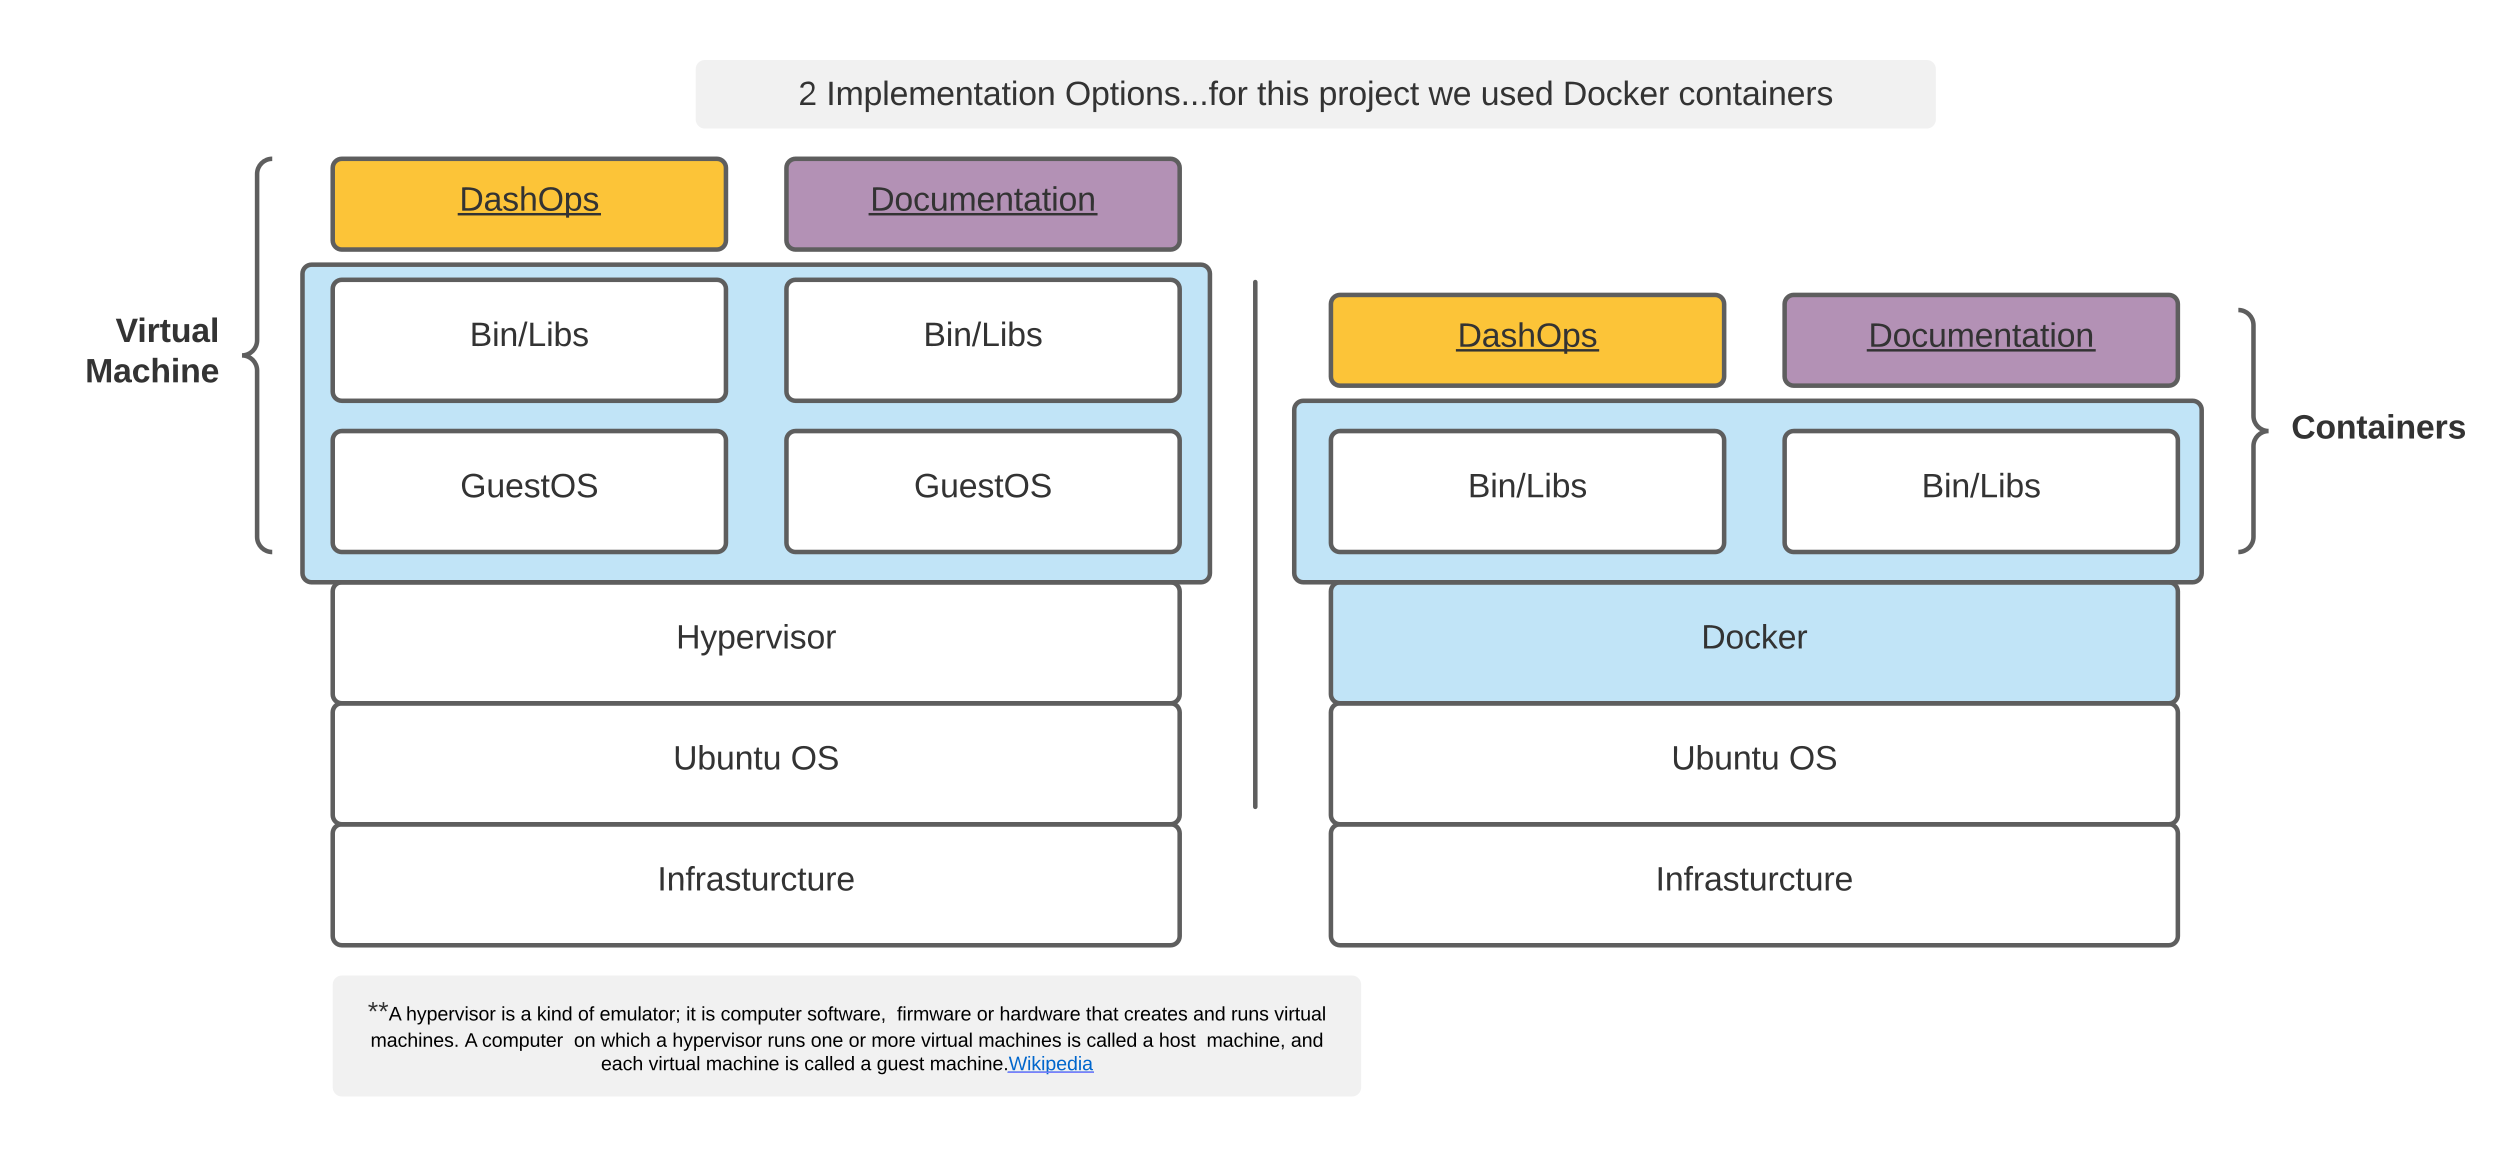 <svg xmlns="http://www.w3.org/2000/svg" xmlns:xlink="http://www.w3.org/1999/xlink" xmlns:lucid="lucid" width="1653" height="765"><g transform="translate(-100 -175)" lucid:page-tab-id="0_0"><path d="M0 0h1760v1360H0z" fill="#fff"/><path d="M320 726c0-3.3 2.7-6 6-6h548c3.3 0 6 2.7 6 6v68c0 3.3-2.7 6-6 6H326c-3.3 0-6-2.7-6-6z" stroke="#5e5e5e" stroke-width="3" fill="#fff"/><use xlink:href="#a" transform="matrix(1,0,0,1,332,732) translate(202.66 31.778)"/><path d="M320 646c0-3.3 2.7-6 6-6h548c3.3 0 6 2.7 6 6v68c0 3.3-2.7 6-6 6H326c-3.3 0-6-2.7-6-6z" stroke="#5e5e5e" stroke-width="3" fill="#fff"/><use xlink:href="#b" transform="matrix(1,0,0,1,332,652) translate(213.093 31.778)"/><use xlink:href="#c" transform="matrix(1,0,0,1,332,652) translate(290.809 31.778)"/><path d="M320 566c0-3.3 2.7-6 6-6h548c3.3 0 6 2.7 6 6v68c0 3.3-2.7 6-6 6H326c-3.3 0-6-2.7-6-6z" stroke="#5e5e5e" stroke-width="3" fill="#fff"/><use xlink:href="#d" transform="matrix(1,0,0,1,332,572) translate(215.037 31.778)"/><path d="M300 356c0-3.3 2.7-6 6-6h588c3.3 0 6 2.7 6 6v198c0 3.3-2.7 6-6 6H306c-3.3 0-6-2.7-6-6z" stroke="#5e5e5e" stroke-width="3" fill="#c1e4f7"/><path d="M620 466c0-3.3 2.7-6 6-6h248c3.3 0 6 2.7 6 6v68c0 3.3-2.7 6-6 6H626c-3.3 0-6-2.7-6-6z" stroke="#5e5e5e" stroke-width="3" fill="#fff"/><use xlink:href="#e" transform="matrix(1,0,0,1,632,472) translate(72.321 31.778)"/><path d="M620 286c0-3.3 2.7-6 6-6h248c3.3 0 6 2.7 6 6v48c0 3.3-2.7 6-6 6H626c-3.3 0-6-2.7-6-6z" stroke="#5e5e5e" stroke-width="3" fill="#b391b5"/><use xlink:href="#f" transform="matrix(1,0,0,1,632,292) translate(43.401 22.278)"/><path d="M620 366c0-3.3 2.7-6 6-6h248c3.3 0 6 2.7 6 6v68c0 3.3-2.7 6-6 6H626c-3.3 0-6-2.7-6-6z" stroke="#5e5e5e" stroke-width="3" fill="#fff"/><use xlink:href="#g" transform="matrix(1,0,0,1,632,372) translate(78.556 31.778)"/><path d="M320 466c0-3.3 2.7-6 6-6h248c3.3 0 6 2.7 6 6v68c0 3.3-2.7 6-6 6H326c-3.3 0-6-2.7-6-6z" stroke="#5e5e5e" stroke-width="3" fill="#fff"/><use xlink:href="#e" transform="matrix(1,0,0,1,332,472) translate(72.321 31.778)"/><path d="M320 286c0-3.3 2.7-6 6-6h248c3.3 0 6 2.7 6 6v48c0 3.3-2.7 6-6 6H326c-3.3 0-6-2.7-6-6z" stroke="#5e5e5e" stroke-width="3" fill="#fcc438"/><use xlink:href="#h" transform="matrix(1,0,0,1,332,292) translate(71.735 22.278)"/><path d="M980 726c0-3.3 2.7-6 6-6h548c3.3 0 6 2.7 6 6v68c0 3.3-2.7 6-6 6H986c-3.3 0-6-2.7-6-6z" stroke="#5e5e5e" stroke-width="3" fill="#fff"/><use xlink:href="#a" transform="matrix(1,0,0,1,992,732) translate(202.66 31.778)"/><path d="M980 646c0-3.3 2.7-6 6-6h548c3.3 0 6 2.7 6 6v68c0 3.3-2.7 6-6 6H986c-3.3 0-6-2.7-6-6z" stroke="#5e5e5e" stroke-width="3" fill="#fff"/><use xlink:href="#b" transform="matrix(1,0,0,1,992,652) translate(213.093 31.778)"/><use xlink:href="#c" transform="matrix(1,0,0,1,992,652) translate(290.809 31.778)"/><path d="M980 566c0-3.3 2.7-6 6-6h548c3.3 0 6 2.7 6 6v68c0 3.3-2.7 6-6 6H986c-3.3 0-6-2.7-6-6z" stroke="#5e5e5e" stroke-width="3" fill="#c1e4f7"/><use xlink:href="#i" transform="matrix(1,0,0,1,992,572) translate(232.877 31.778)"/><path d="M955.75 446c0-3.3 2.7-6 6-6h588c3.3 0 6 2.7 6 6v108c0 3.3-2.7 6-6 6h-588c-3.3 0-6-2.7-6-6z" stroke="#5e5e5e" stroke-width="3" fill="#c1e4f7"/><path d="M1280 376c0-3.3 2.7-6 6-6h248c3.3 0 6 2.7 6 6v48c0 3.3-2.7 6-6 6h-248c-3.3 0-6-2.7-6-6z" stroke="#5e5e5e" stroke-width="3" fill="#b391b5"/><use xlink:href="#f" transform="matrix(1,0,0,1,1292,382) translate(43.401 22.278)"/><path d="M1280 466c0-3.3 2.7-6 6-6h248c3.3 0 6 2.7 6 6v68c0 3.3-2.7 6-6 6h-248c-3.3 0-6-2.7-6-6z" stroke="#5e5e5e" stroke-width="3" fill="#fff"/><use xlink:href="#g" transform="matrix(1,0,0,1,1292,472) translate(78.556 31.778)"/><path d="M980 376c0-3.3 2.7-6 6-6h248c3.3 0 6 2.7 6 6v48c0 3.3-2.7 6-6 6H986c-3.3 0-6-2.7-6-6z" stroke="#5e5e5e" stroke-width="3" fill="#fcc438"/><use xlink:href="#h" transform="matrix(1,0,0,1,992,382) translate(71.735 22.278)"/><path d="M930 360.75c.4 0 .75.34.75.75v347c0 .4-.34.75-.75.75-.4 0-.75-.34-.75-.75v-347c0-.4.34-.75.75-.75z" stroke="#5e5e5e" stroke-width="1.5" fill="none"/><path d="M140 286c0-3.3 2.7-6 6-6h128c3.3 0 6 2.7 6 6v248c0 3.3-2.7 6-6 6H146c-3.3 0-6-2.7-6-6z" fill="none"/><path d="M280 540c-5.52 0-10-4.48-10-10V420c0-5.52-4.48-10-10-10 5.52 0 10-4.48 10-10V290c0-5.52 4.48-10 10-10" stroke="#5e5e5e" stroke-width="3" fill="none"/><use xlink:href="#j" transform="matrix(1,0,0,1,145,285) translate(31.42 116.111)"/><use xlink:href="#k" transform="matrix(1,0,0,1,145,285) translate(11.296 142.778)"/><path d="M1580 386c0-3.3 2.7-6 6-6h68c3.3 0 6 2.7 6 6v148c0 3.3-2.7 6-6 6h-68c-3.3 0-6-2.7-6-6z" fill="none"/><path d="M1580 540c5.52 0 10-4.48 10-10v-60c0-5.52 4.48-10 10-10-5.52 0-10-4.48-10-10v-60c0-5.52-4.48-10-10-10" stroke="#5e5e5e" stroke-width="3" fill="none"/><use xlink:href="#l" transform="matrix(1,0,0,1,1615,385) translate(0 79.944)"/><path d="M560 220.67c0-3.32 2.7-6 6-6h808c3.3 0 6 2.68 6 6V254c0 3.3-2.7 6-6 6H566c-3.3 0-6-2.7-6-6z" stroke="#5e5e5e" stroke-opacity="0" stroke-width="3" fill="#f1f1f1"/><use xlink:href="#m" transform="matrix(1,0,0,1,572,226.667) translate(55.84 17.778)"/><use xlink:href="#n" transform="matrix(1,0,0,1,572,226.667) translate(74.358 17.778)"/><use xlink:href="#o" transform="matrix(1,0,0,1,572,226.667) translate(232.136 17.778)"/><use xlink:href="#p" transform="matrix(1,0,0,1,572,226.667) translate(359.173 17.778)"/><use xlink:href="#q" transform="matrix(1,0,0,1,572,226.667) translate(399.852 17.778)"/><use xlink:href="#r" transform="matrix(1,0,0,1,572,226.667) translate(472.568 17.778)"/><use xlink:href="#s" transform="matrix(1,0,0,1,572,226.667) translate(507.074 17.778)"/><use xlink:href="#t" transform="matrix(1,0,0,1,572,226.667) translate(561.395 17.778)"/><use xlink:href="#u" transform="matrix(1,0,0,1,572,226.667) translate(637.815 17.778)"/><path d="M320 826c0-3.3 2.7-6 6-6h668c3.3 0 6 2.7 6 6v68c0 3.3-2.7 6-6 6H326c-3.3 0-6-2.7-6-6z" stroke="#5e5e5e" stroke-opacity="0" stroke-width="3" fill="#f1f1f1"/><g><use xlink:href="#v" transform="matrix(1,0,0,1,332,832) translate(11.18 17.722)"/><use xlink:href="#w" transform="matrix(1,0,0,1,332,832) translate(36.464 17.722)"/><use xlink:href="#x" transform="matrix(1,0,0,1,332,832) translate(99.369 17.722)"/><use xlink:href="#y" transform="matrix(1,0,0,1,332,832) translate(112.222 17.722)"/><use xlink:href="#z" transform="matrix(1,0,0,1,332,832) translate(122.963 17.722)"/><use xlink:href="#A" transform="matrix(1,0,0,1,332,832) translate(150.137 17.722)"/><use xlink:href="#B" transform="matrix(1,0,0,1,332,832) translate(164.458 17.722)"/><use xlink:href="#C" transform="matrix(1,0,0,1,332,832) translate(221.635 17.722)"/><use xlink:href="#x" transform="matrix(1,0,0,1,332,832) translate(231.623 17.722)"/><use xlink:href="#D" transform="matrix(1,0,0,1,332,832) translate(244.477 17.722)"/><use xlink:href="#E" transform="matrix(1,0,0,1,332,832) translate(301.689 17.722)"/><use xlink:href="#F" transform="matrix(1,0,0,1,332,832) translate(361.049 17.722)"/><use xlink:href="#G" transform="matrix(1,0,0,1,332,832) translate(413.858 17.722)"/><use xlink:href="#H" transform="matrix(1,0,0,1,332,832) translate(428.859 17.722)"/><use xlink:href="#I" transform="matrix(1,0,0,1,332,832) translate(486.036 17.722)"/><use xlink:href="#J" transform="matrix(1,0,0,1,332,832) translate(511.098 17.722)"/><use xlink:href="#K" transform="matrix(1,0,0,1,332,832) translate(556.889 17.722)"/><use xlink:href="#L" transform="matrix(1,0,0,1,332,832) translate(581.951 17.722)"/><use xlink:href="#M" transform="matrix(1,0,0,1,332,832) translate(610.557 17.722)"/><use xlink:href="#N" transform="matrix(1,0,0,1,332,832) translate(12.992 35.144)"/><use xlink:href="#O" transform="matrix(1,0,0,1,332,832) translate(75.217 35.144)"/><use xlink:href="#P" transform="matrix(1,0,0,1,332,832) translate(86.673 35.144)"/><use xlink:href="#Q" transform="matrix(1,0,0,1,332,832) translate(147.466 35.144)"/><use xlink:href="#R" transform="matrix(1,0,0,1,332,832) translate(165.367 35.144)"/><use xlink:href="#y" transform="matrix(1,0,0,1,332,832) translate(201.814 35.144)"/><use xlink:href="#w" transform="matrix(1,0,0,1,332,832) translate(212.555 35.144)"/><use xlink:href="#L" transform="matrix(1,0,0,1,332,832) translate(275.46 35.144)"/><use xlink:href="#S" transform="matrix(1,0,0,1,332,832) translate(304.066 35.144)"/><use xlink:href="#G" transform="matrix(1,0,0,1,332,832) translate(329.128 35.144)"/><use xlink:href="#T" transform="matrix(1,0,0,1,332,832) translate(344.129 35.144)"/><use xlink:href="#U" transform="matrix(1,0,0,1,332,832) translate(376.996 35.144)"/><use xlink:href="#V" transform="matrix(1,0,0,1,332,832) translate(414.839 35.144)"/><use xlink:href="#x" transform="matrix(1,0,0,1,332,832) translate(473.483 35.144)"/><use xlink:href="#W" transform="matrix(1,0,0,1,332,832) translate(486.336 35.144)"/><use xlink:href="#y" transform="matrix(1,0,0,1,332,832) translate(523.499 35.144)"/><use xlink:href="#X" transform="matrix(1,0,0,1,332,832) translate(534.24 35.144)"/><use xlink:href="#Y" transform="matrix(1,0,0,1,332,832) translate(565.746 35.144)"/><use xlink:href="#Z" transform="matrix(1,0,0,1,332,832) translate(621.527 35.144)"/><use xlink:href="#aa" transform="matrix(1,0,0,1,332,832) translate(165.349 50.611)"/><use xlink:href="#U" transform="matrix(1,0,0,1,332,832) translate(196.856 50.611)"/><use xlink:href="#ab" transform="matrix(1,0,0,1,332,832) translate(234.699 50.611)"/><use xlink:href="#x" transform="matrix(1,0,0,1,332,832) translate(286.899 50.611)"/><use xlink:href="#W" transform="matrix(1,0,0,1,332,832) translate(299.752 50.611)"/><use xlink:href="#y" transform="matrix(1,0,0,1,332,832) translate(336.915 50.611)"/><use xlink:href="#ac" transform="matrix(1,0,0,1,332,832) translate(347.656 50.611)"/><use xlink:href="#ad" transform="matrix(1,0,0,1,332,832) translate(382.742 50.611)"/></g><g transform="matrix(1,0,0,1,332,832)"><a xlink:href="https://en.wikipedia.org/wiki/Hypervisor" target="_blank"><path class="lucid-link lucid-hotspot lucid-overlay-hotspot" fill-opacity="0" d="M434.94 40.3h55.7v15.47h-55.7z"/></a></g><path d="M320 366c0-3.3 2.7-6 6-6h248c3.3 0 6 2.7 6 6v68c0 3.3-2.7 6-6 6H326c-3.3 0-6-2.7-6-6z" stroke="#5e5e5e" stroke-width="3" fill="#fff"/><g><use xlink:href="#g" transform="matrix(1,0,0,1,332,372) translate(78.556 31.778)"/></g><path d="M980 466c0-3.3 2.7-6 6-6h248c3.3 0 6 2.7 6 6v68c0 3.3-2.7 6-6 6H986c-3.3 0-6-2.7-6-6z" stroke="#5e5e5e" stroke-width="3" fill="#fff"/><g><use xlink:href="#g" transform="matrix(1,0,0,1,992,472) translate(78.556 31.778)"/></g><defs><path fill="#333" d="M33 0v-248h34V0H33" id="ae"/><path fill="#333" d="M117-194c89-4 53 116 60 194h-32v-121c0-31-8-49-39-48C34-167 62-67 57 0H25l-1-190h30c1 10-1 24 2 32 11-22 29-35 61-36" id="af"/><path fill="#333" d="M101-234c-31-9-42 10-38 44h38v23H63V0H32v-167H5v-23h27c-7-52 17-82 69-68v24" id="ag"/><path fill="#333" d="M114-163C36-179 61-72 57 0H25l-1-190h30c1 12-1 29 2 39 6-27 23-49 58-41v29" id="ah"/><path fill="#333" d="M141-36C126-15 110 5 73 4 37 3 15-17 15-53c-1-64 63-63 125-63 3-35-9-54-41-54-24 1-41 7-42 31l-33-3c5-37 33-52 76-52 45 0 72 20 72 64v82c-1 20 7 32 28 27v20c-31 9-61-2-59-35zM48-53c0 20 12 33 32 33 41-3 63-29 60-74-43 2-92-5-92 41" id="ai"/><path fill="#333" d="M135-143c-3-34-86-38-87 0 15 53 115 12 119 90S17 21 10-45l28-5c4 36 97 45 98 0-10-56-113-15-118-90-4-57 82-63 122-42 12 7 21 19 24 35" id="aj"/><path fill="#333" d="M59-47c-2 24 18 29 38 22v24C64 9 27 4 27-40v-127H5v-23h24l9-43h21v43h35v23H59v120" id="ak"/><path fill="#333" d="M84 4C-5 8 30-112 23-190h32v120c0 31 7 50 39 49 72-2 45-101 50-169h31l1 190h-30c-1-10 1-25-2-33-11 22-28 36-60 37" id="al"/><path fill="#333" d="M96-169c-40 0-48 33-48 73s9 75 48 75c24 0 41-14 43-38l32 2c-6 37-31 61-74 61-59 0-76-41-82-99-10-93 101-131 147-64 4 7 5 14 7 22l-32 3c-4-21-16-35-41-35" id="am"/><path fill="#333" d="M100-194c63 0 86 42 84 106H49c0 40 14 67 53 68 26 1 43-12 49-29l28 8c-11 28-37 45-77 45C44 4 14-33 15-96c1-61 26-98 85-98zm52 81c6-60-76-77-97-28-3 7-6 17-6 28h103" id="an"/><g id="a"><use transform="matrix(0.062,0,0,0.062,0,0)" xlink:href="#ae"/><use transform="matrix(0.062,0,0,0.062,6.173,0)" xlink:href="#af"/><use transform="matrix(0.062,0,0,0.062,18.519,0)" xlink:href="#ag"/><use transform="matrix(0.062,0,0,0.062,24.691,0)" xlink:href="#ah"/><use transform="matrix(0.062,0,0,0.062,32.037,0)" xlink:href="#ai"/><use transform="matrix(0.062,0,0,0.062,44.383,0)" xlink:href="#aj"/><use transform="matrix(0.062,0,0,0.062,55.494,0)" xlink:href="#ak"/><use transform="matrix(0.062,0,0,0.062,61.667,0)" xlink:href="#al"/><use transform="matrix(0.062,0,0,0.062,74.012,0)" xlink:href="#ah"/><use transform="matrix(0.062,0,0,0.062,81.358,0)" xlink:href="#am"/><use transform="matrix(0.062,0,0,0.062,92.469,0)" xlink:href="#ak"/><use transform="matrix(0.062,0,0,0.062,98.642,0)" xlink:href="#al"/><use transform="matrix(0.062,0,0,0.062,110.988,0)" xlink:href="#ah"/><use transform="matrix(0.062,0,0,0.062,118.333,0)" xlink:href="#an"/></g><path fill="#333" d="M232-93c-1 65-40 97-104 97C67 4 28-28 28-90v-158h33c8 89-33 224 67 224 102 0 64-133 71-224h33v155" id="ao"/><path fill="#333" d="M115-194c53 0 69 39 70 98 0 66-23 100-70 100C84 3 66-7 56-30L54 0H23l1-261h32v101c10-23 28-34 59-34zm-8 174c40 0 45-34 45-75 0-40-5-75-45-74-42 0-51 32-51 76 0 43 10 73 51 73" id="ap"/><g id="b"><use transform="matrix(0.062,0,0,0.062,0,0)" xlink:href="#ao"/><use transform="matrix(0.062,0,0,0.062,15.988,0)" xlink:href="#ap"/><use transform="matrix(0.062,0,0,0.062,28.333,0)" xlink:href="#al"/><use transform="matrix(0.062,0,0,0.062,40.679,0)" xlink:href="#af"/><use transform="matrix(0.062,0,0,0.062,53.025,0)" xlink:href="#ak"/><use transform="matrix(0.062,0,0,0.062,59.198,0)" xlink:href="#al"/></g><path fill="#333" d="M140-251c81 0 123 46 123 126C263-46 219 4 140 4 59 4 17-45 17-125s42-126 123-126zm0 227c63 0 89-41 89-101s-29-99-89-99c-61 0-89 39-89 99S79-25 140-24" id="aq"/><path fill="#333" d="M185-189c-5-48-123-54-124 2 14 75 158 14 163 119 3 78-121 87-175 55-17-10-28-26-33-46l33-7c5 56 141 63 141-1 0-78-155-14-162-118-5-82 145-84 179-34 5 7 8 16 11 25" id="ar"/><g id="c"><use transform="matrix(0.062,0,0,0.062,0,0)" xlink:href="#aq"/><use transform="matrix(0.062,0,0,0.062,17.284,0)" xlink:href="#ar"/></g><path fill="#333" d="M197 0v-115H63V0H30v-248h33v105h134v-105h34V0h-34" id="as"/><path fill="#333" d="M179-190L93 31C79 59 56 82 12 73V49c39 6 53-20 64-50L1-190h34L92-34l54-156h33" id="at"/><path fill="#333" d="M115-194c55 1 70 41 70 98S169 2 115 4C84 4 66-9 55-30l1 105H24l-1-265h31l2 30c10-21 28-34 59-34zm-8 174c40 0 45-34 45-75s-6-73-45-74c-42 0-51 32-51 76 0 43 10 73 51 73" id="au"/><path fill="#333" d="M108 0H70L1-190h34L89-25l56-165h34" id="av"/><path fill="#333" d="M24-231v-30h32v30H24zM24 0v-190h32V0H24" id="aw"/><path fill="#333" d="M100-194c62-1 85 37 85 99 1 63-27 99-86 99S16-35 15-95c0-66 28-99 85-99zM99-20c44 1 53-31 53-75 0-43-8-75-51-75s-53 32-53 75 10 74 51 75" id="ax"/><g id="d"><use transform="matrix(0.062,0,0,0.062,0,0)" xlink:href="#as"/><use transform="matrix(0.062,0,0,0.062,15.988,0)" xlink:href="#at"/><use transform="matrix(0.062,0,0,0.062,27.099,0)" xlink:href="#au"/><use transform="matrix(0.062,0,0,0.062,39.444,0)" xlink:href="#an"/><use transform="matrix(0.062,0,0,0.062,51.79,0)" xlink:href="#ah"/><use transform="matrix(0.062,0,0,0.062,59.136,0)" xlink:href="#av"/><use transform="matrix(0.062,0,0,0.062,70.247,0)" xlink:href="#aw"/><use transform="matrix(0.062,0,0,0.062,75.123,0)" xlink:href="#aj"/><use transform="matrix(0.062,0,0,0.062,86.235,0)" xlink:href="#ax"/><use transform="matrix(0.062,0,0,0.062,98.58,0)" xlink:href="#ah"/></g><path fill="#333" d="M143 4C61 4 22-44 18-125c-5-107 100-154 193-111 17 8 29 25 37 43l-32 9c-13-25-37-40-76-40-61 0-88 39-88 99 0 61 29 100 91 101 35 0 62-11 79-27v-45h-74v-28h105v86C228-13 192 4 143 4" id="ay"/><g id="e"><use transform="matrix(0.062,0,0,0.062,0,0)" xlink:href="#ay"/><use transform="matrix(0.062,0,0,0.062,17.284,0)" xlink:href="#al"/><use transform="matrix(0.062,0,0,0.062,29.63,0)" xlink:href="#an"/><use transform="matrix(0.062,0,0,0.062,41.975,0)" xlink:href="#aj"/><use transform="matrix(0.062,0,0,0.062,53.086,0)" xlink:href="#ak"/><use transform="matrix(0.062,0,0,0.062,59.259,0)" xlink:href="#aq"/><use transform="matrix(0.062,0,0,0.062,76.543,0)" xlink:href="#ar"/></g><path fill="#333" d="M30-248c118-7 216 8 213 122C240-48 200 0 122 0H30v-248zM63-27c89 8 146-16 146-99s-60-101-146-95v194" id="az"/><path fill="#333" d="M210-169c-67 3-38 105-44 169h-31v-121c0-29-5-50-35-48C34-165 62-65 56 0H25l-1-190h30c1 10-1 24 2 32 10-44 99-50 107 0 11-21 27-35 58-36 85-2 47 119 55 194h-31v-121c0-29-5-49-35-48" id="aA"/><g id="f"><use transform="matrix(0.062,0,0,0.062,0,0)" xlink:href="#az"/><use transform="matrix(0.062,0,0,0.062,15.988,0)" xlink:href="#ax"/><use transform="matrix(0.062,0,0,0.062,28.333,0)" xlink:href="#am"/><use transform="matrix(0.062,0,0,0.062,39.444,0)" xlink:href="#al"/><use transform="matrix(0.062,0,0,0.062,51.79,0)" xlink:href="#aA"/><use transform="matrix(0.062,0,0,0.062,70.247,0)" xlink:href="#an"/><use transform="matrix(0.062,0,0,0.062,82.593,0)" xlink:href="#af"/><use transform="matrix(0.062,0,0,0.062,94.938,0)" xlink:href="#ak"/><use transform="matrix(0.062,0,0,0.062,101.111,0)" xlink:href="#ai"/><use transform="matrix(0.062,0,0,0.062,113.457,0)" xlink:href="#ak"/><use transform="matrix(0.062,0,0,0.062,119.63,0)" xlink:href="#aw"/><use transform="matrix(0.062,0,0,0.062,124.506,0)" xlink:href="#ax"/><use transform="matrix(0.062,0,0,0.062,136.852,0)" xlink:href="#af"/><path fill="#333" d="M-1.1 1.54h151.4v1.63H-1.1z"/></g><path fill="#333" d="M160-131c35 5 61 23 61 61C221 17 115-2 30 0v-248c76 3 177-17 177 60 0 33-19 50-47 57zm-97-11c50-1 110 9 110-42 0-47-63-36-110-37v79zm0 115c55-2 124 14 124-45 0-56-70-42-124-44v89" id="aB"/><path fill="#333" d="M0 4l72-265h28L28 4H0" id="aC"/><path fill="#333" d="M30 0v-248h33v221h125V0H30" id="aD"/><g id="g"><use transform="matrix(0.062,0,0,0.062,0,0)" xlink:href="#aB"/><use transform="matrix(0.062,0,0,0.062,14.815,0)" xlink:href="#aw"/><use transform="matrix(0.062,0,0,0.062,19.691,0)" xlink:href="#af"/><use transform="matrix(0.062,0,0,0.062,32.037,0)" xlink:href="#aC"/><use transform="matrix(0.062,0,0,0.062,38.21,0)" xlink:href="#aD"/><use transform="matrix(0.062,0,0,0.062,50.556,0)" xlink:href="#aw"/><use transform="matrix(0.062,0,0,0.062,55.432,0)" xlink:href="#ap"/><use transform="matrix(0.062,0,0,0.062,67.778,0)" xlink:href="#aj"/></g><path fill="#333" d="M106-169C34-169 62-67 57 0H25v-261h32l-1 103c12-21 28-36 61-36 89 0 53 116 60 194h-32v-121c2-32-8-49-39-48" id="aE"/><g id="h"><use transform="matrix(0.062,0,0,0.062,0,0)" xlink:href="#az"/><use transform="matrix(0.062,0,0,0.062,15.988,0)" xlink:href="#ai"/><use transform="matrix(0.062,0,0,0.062,28.333,0)" xlink:href="#aj"/><use transform="matrix(0.062,0,0,0.062,39.444,0)" xlink:href="#aE"/><use transform="matrix(0.062,0,0,0.062,51.79,0)" xlink:href="#aq"/><use transform="matrix(0.062,0,0,0.062,69.074,0)" xlink:href="#au"/><use transform="matrix(0.062,0,0,0.062,81.42,0)" xlink:href="#aj"/><path fill="#333" d="M-1.1 1.54h94.74v1.63H-1.1z"/></g><path fill="#333" d="M143 0L79-87 56-68V0H24v-261h32v163l83-92h37l-77 82L181 0h-38" id="aF"/><g id="i"><use transform="matrix(0.062,0,0,0.062,0,0)" xlink:href="#az"/><use transform="matrix(0.062,0,0,0.062,15.988,0)" xlink:href="#ax"/><use transform="matrix(0.062,0,0,0.062,28.333,0)" xlink:href="#am"/><use transform="matrix(0.062,0,0,0.062,39.444,0)" xlink:href="#aF"/><use transform="matrix(0.062,0,0,0.062,50.556,0)" xlink:href="#an"/><use transform="matrix(0.062,0,0,0.062,62.901,0)" xlink:href="#ah"/></g><path fill="#333" d="M147 0H94L2-248h55l64 206c17-72 42-137 63-206h54" id="aG"/><path fill="#333" d="M25-224v-37h50v37H25zM25 0v-190h50V0H25" id="aH"/><path fill="#333" d="M135-150c-39-12-60 13-60 57V0H25l-1-190h47c2 13-1 29 3 40 6-28 27-53 61-41v41" id="aI"/><path fill="#333" d="M115-3C79 11 28 4 28-45v-112H4v-33h27l15-45h31v45h36v33H77v99c-1 23 16 31 38 25v30" id="aJ"/><path fill="#333" d="M85 4C-2 5 27-109 22-190h50c7 57-23 150 33 157 60-5 35-97 40-157h50l1 190h-47c-2-12 1-28-3-38-12 25-28 42-61 42" id="aK"/><path fill="#333" d="M133-34C117-15 103 5 69 4 32 3 11-16 11-54c-1-60 55-63 116-61 1-26-3-47-28-47-18 1-26 9-28 27l-52-2c7-38 36-58 82-57s74 22 75 68l1 82c-1 14 12 18 25 15v27c-30 8-71 5-69-32zm-48 3c29 0 43-24 42-57-32 0-66-3-65 30 0 17 8 27 23 27" id="aL"/><path fill="#333" d="M25 0v-261h50V0H25" id="aM"/><g id="j"><use transform="matrix(0.062,0,0,0.062,0,0)" xlink:href="#aG"/><use transform="matrix(0.062,0,0,0.062,14.383,0)" xlink:href="#aH"/><use transform="matrix(0.062,0,0,0.062,20.556,0)" xlink:href="#aI"/><use transform="matrix(0.062,0,0,0.062,29.198,0)" xlink:href="#aJ"/><use transform="matrix(0.062,0,0,0.062,36.543,0)" xlink:href="#aK"/><use transform="matrix(0.062,0,0,0.062,50.062,0)" xlink:href="#aL"/><use transform="matrix(0.062,0,0,0.062,62.407,0)" xlink:href="#aM"/></g><path fill="#333" d="M230 0l2-204L168 0h-37L68-204 70 0H24v-248h70l56 185 57-185h69V0h-46" id="aN"/><path fill="#333" d="M190-63c-7 42-38 67-86 67-59 0-84-38-90-98-12-110 154-137 174-36l-49 2c-2-19-15-32-35-32-30 0-35 28-38 64-6 74 65 87 74 30" id="aO"/><path fill="#333" d="M114-157C55-157 80-60 75 0H25v-261h50l-1 109c12-26 28-41 61-42 86-1 58 113 63 194h-50c-7-57 23-157-34-157" id="aP"/><path fill="#333" d="M135-194c87-1 58 113 63 194h-50c-7-57 23-157-34-157-59 0-34 97-39 157H25l-1-190h47c2 12-1 28 3 38 12-26 28-41 61-42" id="aQ"/><path fill="#333" d="M185-48c-13 30-37 53-82 52C43 2 14-33 14-96s30-98 90-98c62 0 83 45 84 108H66c0 31 8 55 39 56 18 0 30-7 34-22zm-45-69c5-46-57-63-70-21-2 6-4 13-4 21h74" id="aR"/><g id="k"><use transform="matrix(0.062,0,0,0.062,0,0)" xlink:href="#aN"/><use transform="matrix(0.062,0,0,0.062,18.457,0)" xlink:href="#aL"/><use transform="matrix(0.062,0,0,0.062,30.802,0)" xlink:href="#aO"/><use transform="matrix(0.062,0,0,0.062,43.148,0)" xlink:href="#aP"/><use transform="matrix(0.062,0,0,0.062,56.667,0)" xlink:href="#aH"/><use transform="matrix(0.062,0,0,0.062,62.84,0)" xlink:href="#aQ"/><use transform="matrix(0.062,0,0,0.062,76.358,0)" xlink:href="#aR"/></g><path fill="#333" d="M67-125c0 53 21 87 73 88 37 1 54-22 65-47l45 17C233-25 199 4 140 4 58 4 20-42 15-125 8-235 124-281 211-232c18 10 29 29 36 50l-46 12c-8-25-30-41-62-41-52 0-71 34-72 86" id="aS"/><path fill="#333" d="M110-194c64 0 96 36 96 99 0 64-35 99-97 99-61 0-95-36-95-99 0-62 34-99 96-99zm-1 164c35 0 45-28 45-65 0-40-10-65-43-65-34 0-45 26-45 65 0 36 10 65 43 65" id="aT"/><path fill="#333" d="M137-138c1-29-70-34-71-4 15 46 118 7 119 86 1 83-164 76-172 9l43-7c4 19 20 25 44 25 33 8 57-30 24-41C81-84 22-81 20-136c-2-80 154-74 161-7" id="aU"/><g id="l"><use transform="matrix(0.062,0,0,0.062,0,0)" xlink:href="#aS"/><use transform="matrix(0.062,0,0,0.062,15.988,0)" xlink:href="#aT"/><use transform="matrix(0.062,0,0,0.062,29.506,0)" xlink:href="#aQ"/><use transform="matrix(0.062,0,0,0.062,43.025,0)" xlink:href="#aJ"/><use transform="matrix(0.062,0,0,0.062,50.37,0)" xlink:href="#aL"/><use transform="matrix(0.062,0,0,0.062,62.716,0)" xlink:href="#aH"/><use transform="matrix(0.062,0,0,0.062,68.889,0)" xlink:href="#aQ"/><use transform="matrix(0.062,0,0,0.062,82.407,0)" xlink:href="#aR"/><use transform="matrix(0.062,0,0,0.062,94.753,0)" xlink:href="#aI"/><use transform="matrix(0.062,0,0,0.062,103.395,0)" xlink:href="#aU"/></g><path fill="#333" d="M101-251c82-7 93 87 43 132L82-64C71-53 59-42 53-27h129V0H18c2-99 128-94 128-182 0-28-16-43-45-43s-46 15-49 41l-32-3c6-41 34-60 81-64" id="aV"/><use transform="matrix(0.062,0,0,0.062,0,0)" xlink:href="#aV" id="m"/><path fill="#333" d="M24 0v-261h32V0H24" id="aW"/><g id="n"><use transform="matrix(0.062,0,0,0.062,0,0)" xlink:href="#ae"/><use transform="matrix(0.062,0,0,0.062,6.173,0)" xlink:href="#aA"/><use transform="matrix(0.062,0,0,0.062,24.63,0)" xlink:href="#au"/><use transform="matrix(0.062,0,0,0.062,36.975,0)" xlink:href="#aW"/><use transform="matrix(0.062,0,0,0.062,41.852,0)" xlink:href="#an"/><use transform="matrix(0.062,0,0,0.062,54.198,0)" xlink:href="#aA"/><use transform="matrix(0.062,0,0,0.062,72.654,0)" xlink:href="#an"/><use transform="matrix(0.062,0,0,0.062,85,0)" xlink:href="#af"/><use transform="matrix(0.062,0,0,0.062,97.346,0)" xlink:href="#ak"/><use transform="matrix(0.062,0,0,0.062,103.519,0)" xlink:href="#ai"/><use transform="matrix(0.062,0,0,0.062,115.864,0)" xlink:href="#ak"/><use transform="matrix(0.062,0,0,0.062,122.037,0)" xlink:href="#aw"/><use transform="matrix(0.062,0,0,0.062,126.914,0)" xlink:href="#ax"/><use transform="matrix(0.062,0,0,0.062,139.259,0)" xlink:href="#af"/></g><path fill="#333" d="M33 0v-38h34V0H33" id="aX"/><g id="o"><use transform="matrix(0.062,0,0,0.062,0,0)" xlink:href="#aq"/><use transform="matrix(0.062,0,0,0.062,17.284,0)" xlink:href="#au"/><use transform="matrix(0.062,0,0,0.062,29.63,0)" xlink:href="#ak"/><use transform="matrix(0.062,0,0,0.062,35.802,0)" xlink:href="#aw"/><use transform="matrix(0.062,0,0,0.062,40.679,0)" xlink:href="#ax"/><use transform="matrix(0.062,0,0,0.062,53.025,0)" xlink:href="#af"/><use transform="matrix(0.062,0,0,0.062,65.37,0)" xlink:href="#aj"/><use transform="matrix(0.062,0,0,0.062,76.481,0)" xlink:href="#aX"/><use transform="matrix(0.062,0,0,0.062,82.654,0)" xlink:href="#aX"/><use transform="matrix(0.062,0,0,0.062,88.827,0)" xlink:href="#aX"/><use transform="matrix(0.062,0,0,0.062,95,0)" xlink:href="#ag"/><use transform="matrix(0.062,0,0,0.062,101.173,0)" xlink:href="#ax"/><use transform="matrix(0.062,0,0,0.062,113.519,0)" xlink:href="#ah"/></g><g id="p"><use transform="matrix(0.062,0,0,0.062,0,0)" xlink:href="#ak"/><use transform="matrix(0.062,0,0,0.062,6.173,0)" xlink:href="#aE"/><use transform="matrix(0.062,0,0,0.062,18.519,0)" xlink:href="#aw"/><use transform="matrix(0.062,0,0,0.062,23.395,0)" xlink:href="#aj"/></g><path fill="#333" d="M24-231v-30h32v30H24zM-9 49c24 4 33-6 33-30v-209h32V24c2 40-23 58-65 49V49" id="aY"/><g id="q"><use transform="matrix(0.062,0,0,0.062,0,0)" xlink:href="#au"/><use transform="matrix(0.062,0,0,0.062,12.346,0)" xlink:href="#ah"/><use transform="matrix(0.062,0,0,0.062,19.691,0)" xlink:href="#ax"/><use transform="matrix(0.062,0,0,0.062,32.037,0)" xlink:href="#aY"/><use transform="matrix(0.062,0,0,0.062,36.914,0)" xlink:href="#an"/><use transform="matrix(0.062,0,0,0.062,49.259,0)" xlink:href="#am"/><use transform="matrix(0.062,0,0,0.062,60.37,0)" xlink:href="#ak"/></g><path fill="#333" d="M206 0h-36l-40-164L89 0H53L-1-190h32L70-26l43-164h34l41 164 42-164h31" id="aZ"/><g id="r"><use transform="matrix(0.062,0,0,0.062,0,0)" xlink:href="#aZ"/><use transform="matrix(0.062,0,0,0.062,15.988,0)" xlink:href="#an"/></g><path fill="#333" d="M85-194c31 0 48 13 60 33l-1-100h32l1 261h-30c-2-10 0-23-3-31C134-8 116 4 85 4 32 4 16-35 15-94c0-66 23-100 70-100zm9 24c-40 0-46 34-46 75 0 40 6 74 45 74 42 0 51-32 51-76 0-42-9-74-50-73" id="ba"/><g id="s"><use transform="matrix(0.062,0,0,0.062,0,0)" xlink:href="#al"/><use transform="matrix(0.062,0,0,0.062,12.346,0)" xlink:href="#aj"/><use transform="matrix(0.062,0,0,0.062,23.457,0)" xlink:href="#an"/><use transform="matrix(0.062,0,0,0.062,35.802,0)" xlink:href="#ba"/></g><g id="t"><use transform="matrix(0.062,0,0,0.062,0,0)" xlink:href="#az"/><use transform="matrix(0.062,0,0,0.062,15.988,0)" xlink:href="#ax"/><use transform="matrix(0.062,0,0,0.062,28.333,0)" xlink:href="#am"/><use transform="matrix(0.062,0,0,0.062,39.444,0)" xlink:href="#aF"/><use transform="matrix(0.062,0,0,0.062,50.556,0)" xlink:href="#an"/><use transform="matrix(0.062,0,0,0.062,62.901,0)" xlink:href="#ah"/></g><g id="u"><use transform="matrix(0.062,0,0,0.062,0,0)" xlink:href="#am"/><use transform="matrix(0.062,0,0,0.062,11.111,0)" xlink:href="#ax"/><use transform="matrix(0.062,0,0,0.062,23.457,0)" xlink:href="#af"/><use transform="matrix(0.062,0,0,0.062,35.802,0)" xlink:href="#ak"/><use transform="matrix(0.062,0,0,0.062,41.975,0)" xlink:href="#ai"/><use transform="matrix(0.062,0,0,0.062,54.321,0)" xlink:href="#aw"/><use transform="matrix(0.062,0,0,0.062,59.198,0)" xlink:href="#af"/><use transform="matrix(0.062,0,0,0.062,71.543,0)" xlink:href="#an"/><use transform="matrix(0.062,0,0,0.062,83.889,0)" xlink:href="#ah"/><use transform="matrix(0.062,0,0,0.062,91.235,0)" xlink:href="#aj"/></g><path fill="#333" d="M80-196l47-18 7 23-49 13 32 44-20 13-27-46-27 45-21-12 33-44-49-13 8-23 47 19-2-53h23" id="bb"/><path d="M205 0l-28-72H64L36 0H1l101-248h38L239 0h-34zm-38-99l-47-123c-12 45-31 82-46 123h93" id="bc"/><g id="v"><use transform="matrix(0.049,0,0,0.049,0,0)" xlink:href="#bb"/><use transform="matrix(0.049,0,0,0.049,6.914,0)" xlink:href="#bb"/><use transform="matrix(0.036,0,0,0.036,13.827,0)" xlink:href="#bc"/></g><path d="M106-169C34-169 62-67 57 0H25v-261h32l-1 103c12-21 28-36 61-36 89 0 53 116 60 194h-32v-121c2-32-8-49-39-48" id="bd"/><path d="M179-190L93 31C79 59 56 82 12 73V49c39 6 53-20 64-50L1-190h34L92-34l54-156h33" id="be"/><path d="M115-194c55 1 70 41 70 98S169 2 115 4C84 4 66-9 55-30l1 105H24l-1-265h31l2 30c10-21 28-34 59-34zm-8 174c40 0 45-34 45-75s-6-73-45-74c-42 0-51 32-51 76 0 43 10 73 51 73" id="bf"/><path d="M100-194c63 0 86 42 84 106H49c0 40 14 67 53 68 26 1 43-12 49-29l28 8c-11 28-37 45-77 45C44 4 14-33 15-96c1-61 26-98 85-98zm52 81c6-60-76-77-97-28-3 7-6 17-6 28h103" id="bg"/><path d="M114-163C36-179 61-72 57 0H25l-1-190h30c1 12-1 29 2 39 6-27 23-49 58-41v29" id="bh"/><path d="M108 0H70L1-190h34L89-25l56-165h34" id="bi"/><path d="M24-231v-30h32v30H24zM24 0v-190h32V0H24" id="bj"/><path d="M135-143c-3-34-86-38-87 0 15 53 115 12 119 90S17 21 10-45l28-5c4 36 97 45 98 0-10-56-113-15-118-90-4-57 82-63 122-42 12 7 21 19 24 35" id="bk"/><path d="M100-194c62-1 85 37 85 99 1 63-27 99-86 99S16-35 15-95c0-66 28-99 85-99zM99-20c44 1 53-31 53-75 0-43-8-75-51-75s-53 32-53 75 10 74 51 75" id="bl"/><g id="w"><use transform="matrix(0.036,0,0,0.036,0,0)" xlink:href="#bd"/><use transform="matrix(0.036,0,0,0.036,7.16,0)" xlink:href="#be"/><use transform="matrix(0.036,0,0,0.036,13.605,0)" xlink:href="#bf"/><use transform="matrix(0.036,0,0,0.036,20.765,0)" xlink:href="#bg"/><use transform="matrix(0.036,0,0,0.036,27.926,0)" xlink:href="#bh"/><use transform="matrix(0.036,0,0,0.036,32.186,0)" xlink:href="#bi"/><use transform="matrix(0.036,0,0,0.036,38.631,0)" xlink:href="#bj"/><use transform="matrix(0.036,0,0,0.036,41.459,0)" xlink:href="#bk"/><use transform="matrix(0.036,0,0,0.036,47.904,0)" xlink:href="#bl"/><use transform="matrix(0.036,0,0,0.036,55.064,0)" xlink:href="#bh"/></g><g id="x"><use transform="matrix(0.036,0,0,0.036,0,0)" xlink:href="#bj"/><use transform="matrix(0.036,0,0,0.036,2.828,0)" xlink:href="#bk"/></g><path d="M141-36C126-15 110 5 73 4 37 3 15-17 15-53c-1-64 63-63 125-63 3-35-9-54-41-54-24 1-41 7-42 31l-33-3c5-37 33-52 76-52 45 0 72 20 72 64v82c-1 20 7 32 28 27v20c-31 9-61-2-59-35zM48-53c0 20 12 33 32 33 41-3 63-29 60-74-43 2-92-5-92 41" id="bm"/><use transform="matrix(0.036,0,0,0.036,0,0)" xlink:href="#bm" id="y"/><path d="M143 0L79-87 56-68V0H24v-261h32v163l83-92h37l-77 82L181 0h-38" id="bn"/><path d="M117-194c89-4 53 116 60 194h-32v-121c0-31-8-49-39-48C34-167 62-67 57 0H25l-1-190h30c1 10-1 24 2 32 11-22 29-35 61-36" id="bo"/><path d="M85-194c31 0 48 13 60 33l-1-100h32l1 261h-30c-2-10 0-23-3-31C134-8 116 4 85 4 32 4 16-35 15-94c0-66 23-100 70-100zm9 24c-40 0-46 34-46 75 0 40 6 74 45 74 42 0 51-32 51-76 0-42-9-74-50-73" id="bp"/><g id="z"><use transform="matrix(0.036,0,0,0.036,0,0)" xlink:href="#bn"/><use transform="matrix(0.036,0,0,0.036,6.444,0)" xlink:href="#bj"/><use transform="matrix(0.036,0,0,0.036,9.273,0)" xlink:href="#bo"/><use transform="matrix(0.036,0,0,0.036,16.433,0)" xlink:href="#bp"/></g><path d="M101-234c-31-9-42 10-38 44h38v23H63V0H32v-167H5v-23h27c-7-52 17-82 69-68v24" id="bq"/><g id="A"><use transform="matrix(0.036,0,0,0.036,0,0)" xlink:href="#bl"/><use transform="matrix(0.036,0,0,0.036,7.16,0)" xlink:href="#bq"/></g><path d="M210-169c-67 3-38 105-44 169h-31v-121c0-29-5-50-35-48C34-165 62-65 56 0H25l-1-190h30c1 10-1 24 2 32 10-44 99-50 107 0 11-21 27-35 58-36 85-2 47 119 55 194h-31v-121c0-29-5-49-35-48" id="br"/><path d="M84 4C-5 8 30-112 23-190h32v120c0 31 7 50 39 49 72-2 45-101 50-169h31l1 190h-30c-1-10 1-25-2-33-11 22-28 36-60 37" id="bs"/><path d="M24 0v-261h32V0H24" id="bt"/><path d="M59-47c-2 24 18 29 38 22v24C64 9 27 4 27-40v-127H5v-23h24l9-43h21v43h35v23H59v120" id="bu"/><path d="M68-36c1 33-1 63-14 82H32c9-13 17-26 17-46H33v-36h35zM33-154v-36h35v36H33" id="bv"/><g id="B"><use transform="matrix(0.036,0,0,0.036,0,0)" xlink:href="#bg"/><use transform="matrix(0.036,0,0,0.036,7.16,0)" xlink:href="#br"/><use transform="matrix(0.036,0,0,0.036,17.865,0)" xlink:href="#bs"/><use transform="matrix(0.036,0,0,0.036,25.026,0)" xlink:href="#bt"/><use transform="matrix(0.036,0,0,0.036,27.854,0)" xlink:href="#bm"/><use transform="matrix(0.036,0,0,0.036,35.015,0)" xlink:href="#bu"/><use transform="matrix(0.036,0,0,0.036,38.595,0)" xlink:href="#bl"/><use transform="matrix(0.036,0,0,0.036,45.756,0)" xlink:href="#bh"/><use transform="matrix(0.036,0,0,0.036,50.016,0)" xlink:href="#bv"/></g><g id="C"><use transform="matrix(0.036,0,0,0.036,0,0)" xlink:href="#bj"/><use transform="matrix(0.036,0,0,0.036,2.828,0)" xlink:href="#bu"/></g><path d="M96-169c-40 0-48 33-48 73s9 75 48 75c24 0 41-14 43-38l32 2c-6 37-31 61-74 61-59 0-76-41-82-99-10-93 101-131 147-64 4 7 5 14 7 22l-32 3c-4-21-16-35-41-35" id="bw"/><g id="D"><use transform="matrix(0.036,0,0,0.036,0,0)" xlink:href="#bw"/><use transform="matrix(0.036,0,0,0.036,6.444,0)" xlink:href="#bl"/><use transform="matrix(0.036,0,0,0.036,13.605,0)" xlink:href="#br"/><use transform="matrix(0.036,0,0,0.036,24.31,0)" xlink:href="#bf"/><use transform="matrix(0.036,0,0,0.036,31.47,0)" xlink:href="#bs"/><use transform="matrix(0.036,0,0,0.036,38.631,0)" xlink:href="#bu"/><use transform="matrix(0.036,0,0,0.036,42.211,0)" xlink:href="#bg"/><use transform="matrix(0.036,0,0,0.036,49.372,0)" xlink:href="#bh"/></g><path d="M206 0h-36l-40-164L89 0H53L-1-190h32L70-26l43-164h34l41 164 42-164h31" id="bx"/><path d="M68-38c1 34 0 65-14 84H32c9-13 17-26 17-46H33v-38h35" id="by"/><g id="E"><use transform="matrix(0.036,0,0,0.036,0,0)" xlink:href="#bk"/><use transform="matrix(0.036,0,0,0.036,6.444,0)" xlink:href="#bl"/><use transform="matrix(0.036,0,0,0.036,13.605,0)" xlink:href="#bq"/><use transform="matrix(0.036,0,0,0.036,17.185,0)" xlink:href="#bu"/><use transform="matrix(0.036,0,0,0.036,20.765,0)" xlink:href="#bx"/><use transform="matrix(0.036,0,0,0.036,30.038,0)" xlink:href="#bm"/><use transform="matrix(0.036,0,0,0.036,37.199,0)" xlink:href="#bh"/><use transform="matrix(0.036,0,0,0.036,41.459,0)" xlink:href="#bg"/><use transform="matrix(0.036,0,0,0.036,48.62,0)" xlink:href="#by"/></g><g id="F"><use transform="matrix(0.036,0,0,0.036,0,0)" xlink:href="#bq"/><use transform="matrix(0.036,0,0,0.036,3.58,0)" xlink:href="#bj"/><use transform="matrix(0.036,0,0,0.036,6.409,0)" xlink:href="#bh"/><use transform="matrix(0.036,0,0,0.036,10.669,0)" xlink:href="#br"/><use transform="matrix(0.036,0,0,0.036,21.374,0)" xlink:href="#bx"/><use transform="matrix(0.036,0,0,0.036,30.647,0)" xlink:href="#bm"/><use transform="matrix(0.036,0,0,0.036,37.807,0)" xlink:href="#bh"/><use transform="matrix(0.036,0,0,0.036,42.068,0)" xlink:href="#bg"/></g><g id="G"><use transform="matrix(0.036,0,0,0.036,0,0)" xlink:href="#bl"/><use transform="matrix(0.036,0,0,0.036,7.16,0)" xlink:href="#bh"/></g><g id="H"><use transform="matrix(0.036,0,0,0.036,0,0)" xlink:href="#bd"/><use transform="matrix(0.036,0,0,0.036,7.16,0)" xlink:href="#bm"/><use transform="matrix(0.036,0,0,0.036,14.321,0)" xlink:href="#bh"/><use transform="matrix(0.036,0,0,0.036,18.581,0)" xlink:href="#bp"/><use transform="matrix(0.036,0,0,0.036,25.742,0)" xlink:href="#bx"/><use transform="matrix(0.036,0,0,0.036,35.015,0)" xlink:href="#bm"/><use transform="matrix(0.036,0,0,0.036,42.175,0)" xlink:href="#bh"/><use transform="matrix(0.036,0,0,0.036,46.436,0)" xlink:href="#bg"/></g><g id="I"><use transform="matrix(0.036,0,0,0.036,0,0)" xlink:href="#bu"/><use transform="matrix(0.036,0,0,0.036,3.58,0)" xlink:href="#bd"/><use transform="matrix(0.036,0,0,0.036,10.741,0)" xlink:href="#bm"/><use transform="matrix(0.036,0,0,0.036,17.901,0)" xlink:href="#bu"/></g><g id="J"><use transform="matrix(0.036,0,0,0.036,0,0)" xlink:href="#bw"/><use transform="matrix(0.036,0,0,0.036,6.444,0)" xlink:href="#bh"/><use transform="matrix(0.036,0,0,0.036,10.705,0)" xlink:href="#bg"/><use transform="matrix(0.036,0,0,0.036,17.865,0)" xlink:href="#bm"/><use transform="matrix(0.036,0,0,0.036,25.026,0)" xlink:href="#bu"/><use transform="matrix(0.036,0,0,0.036,28.606,0)" xlink:href="#bg"/><use transform="matrix(0.036,0,0,0.036,35.767,0)" xlink:href="#bk"/></g><g id="K"><use transform="matrix(0.036,0,0,0.036,0,0)" xlink:href="#bm"/><use transform="matrix(0.036,0,0,0.036,7.16,0)" xlink:href="#bo"/><use transform="matrix(0.036,0,0,0.036,14.321,0)" xlink:href="#bp"/></g><g id="L"><use transform="matrix(0.036,0,0,0.036,0,0)" xlink:href="#bh"/><use transform="matrix(0.036,0,0,0.036,4.26,0)" xlink:href="#bs"/><use transform="matrix(0.036,0,0,0.036,11.421,0)" xlink:href="#bo"/><use transform="matrix(0.036,0,0,0.036,18.581,0)" xlink:href="#bk"/></g><g id="M"><use transform="matrix(0.036,0,0,0.036,0,0)" xlink:href="#bi"/><use transform="matrix(0.036,0,0,0.036,6.444,0)" xlink:href="#bj"/><use transform="matrix(0.036,0,0,0.036,9.273,0)" xlink:href="#bh"/><use transform="matrix(0.036,0,0,0.036,13.533,0)" xlink:href="#bu"/><use transform="matrix(0.036,0,0,0.036,17.114,0)" xlink:href="#bs"/><use transform="matrix(0.036,0,0,0.036,24.274,0)" xlink:href="#bm"/><use transform="matrix(0.036,0,0,0.036,31.435,0)" xlink:href="#bt"/></g><path d="M33 0v-38h34V0H33" id="bz"/><g id="N"><use transform="matrix(0.036,0,0,0.036,0,0)" xlink:href="#br"/><use transform="matrix(0.036,0,0,0.036,10.705,0)" xlink:href="#bm"/><use transform="matrix(0.036,0,0,0.036,17.865,0)" xlink:href="#bw"/><use transform="matrix(0.036,0,0,0.036,24.31,0)" xlink:href="#bd"/><use transform="matrix(0.036,0,0,0.036,31.47,0)" xlink:href="#bj"/><use transform="matrix(0.036,0,0,0.036,34.299,0)" xlink:href="#bo"/><use transform="matrix(0.036,0,0,0.036,41.459,0)" xlink:href="#bg"/><use transform="matrix(0.036,0,0,0.036,48.62,0)" xlink:href="#bk"/><use transform="matrix(0.036,0,0,0.036,55.064,0)" xlink:href="#bz"/></g><use transform="matrix(0.036,0,0,0.036,0,0)" xlink:href="#bc" id="O"/><g id="P"><use transform="matrix(0.036,0,0,0.036,0,0)" xlink:href="#bw"/><use transform="matrix(0.036,0,0,0.036,6.444,0)" xlink:href="#bl"/><use transform="matrix(0.036,0,0,0.036,13.605,0)" xlink:href="#br"/><use transform="matrix(0.036,0,0,0.036,24.31,0)" xlink:href="#bf"/><use transform="matrix(0.036,0,0,0.036,31.47,0)" xlink:href="#bs"/><use transform="matrix(0.036,0,0,0.036,38.631,0)" xlink:href="#bu"/><use transform="matrix(0.036,0,0,0.036,42.211,0)" xlink:href="#bg"/><use transform="matrix(0.036,0,0,0.036,49.372,0)" xlink:href="#bh"/></g><g id="Q"><use transform="matrix(0.036,0,0,0.036,0,0)" xlink:href="#bl"/><use transform="matrix(0.036,0,0,0.036,7.16,0)" xlink:href="#bo"/></g><g id="R"><use transform="matrix(0.036,0,0,0.036,0,0)" xlink:href="#bx"/><use transform="matrix(0.036,0,0,0.036,9.273,0)" xlink:href="#bd"/><use transform="matrix(0.036,0,0,0.036,16.433,0)" xlink:href="#bj"/><use transform="matrix(0.036,0,0,0.036,19.262,0)" xlink:href="#bw"/><use transform="matrix(0.036,0,0,0.036,25.706,0)" xlink:href="#bd"/></g><g id="S"><use transform="matrix(0.036,0,0,0.036,0,0)" xlink:href="#bl"/><use transform="matrix(0.036,0,0,0.036,7.16,0)" xlink:href="#bo"/><use transform="matrix(0.036,0,0,0.036,14.321,0)" xlink:href="#bg"/></g><g id="T"><use transform="matrix(0.036,0,0,0.036,0,0)" xlink:href="#br"/><use transform="matrix(0.036,0,0,0.036,10.705,0)" xlink:href="#bl"/><use transform="matrix(0.036,0,0,0.036,17.865,0)" xlink:href="#bh"/><use transform="matrix(0.036,0,0,0.036,22.126,0)" xlink:href="#bg"/></g><g id="U"><use transform="matrix(0.036,0,0,0.036,0,0)" xlink:href="#bi"/><use transform="matrix(0.036,0,0,0.036,6.444,0)" xlink:href="#bj"/><use transform="matrix(0.036,0,0,0.036,9.273,0)" xlink:href="#bh"/><use transform="matrix(0.036,0,0,0.036,13.533,0)" xlink:href="#bu"/><use transform="matrix(0.036,0,0,0.036,17.114,0)" xlink:href="#bs"/><use transform="matrix(0.036,0,0,0.036,24.274,0)" xlink:href="#bm"/><use transform="matrix(0.036,0,0,0.036,31.435,0)" xlink:href="#bt"/></g><g id="V"><use transform="matrix(0.036,0,0,0.036,0,0)" xlink:href="#br"/><use transform="matrix(0.036,0,0,0.036,10.705,0)" xlink:href="#bm"/><use transform="matrix(0.036,0,0,0.036,17.865,0)" xlink:href="#bw"/><use transform="matrix(0.036,0,0,0.036,24.31,0)" xlink:href="#bd"/><use transform="matrix(0.036,0,0,0.036,31.47,0)" xlink:href="#bj"/><use transform="matrix(0.036,0,0,0.036,34.299,0)" xlink:href="#bo"/><use transform="matrix(0.036,0,0,0.036,41.459,0)" xlink:href="#bg"/><use transform="matrix(0.036,0,0,0.036,48.62,0)" xlink:href="#bk"/></g><g id="W"><use transform="matrix(0.036,0,0,0.036,0,0)" xlink:href="#bw"/><use transform="matrix(0.036,0,0,0.036,6.444,0)" xlink:href="#bm"/><use transform="matrix(0.036,0,0,0.036,13.605,0)" xlink:href="#bt"/><use transform="matrix(0.036,0,0,0.036,16.433,0)" xlink:href="#bt"/><use transform="matrix(0.036,0,0,0.036,19.262,0)" xlink:href="#bg"/><use transform="matrix(0.036,0,0,0.036,26.422,0)" xlink:href="#bp"/></g><g id="X"><use transform="matrix(0.036,0,0,0.036,0,0)" xlink:href="#bd"/><use transform="matrix(0.036,0,0,0.036,7.16,0)" xlink:href="#bl"/><use transform="matrix(0.036,0,0,0.036,14.321,0)" xlink:href="#bk"/><use transform="matrix(0.036,0,0,0.036,20.765,0)" xlink:href="#bu"/></g><g id="Y"><use transform="matrix(0.036,0,0,0.036,0,0)" xlink:href="#br"/><use transform="matrix(0.036,0,0,0.036,10.705,0)" xlink:href="#bm"/><use transform="matrix(0.036,0,0,0.036,17.865,0)" xlink:href="#bw"/><use transform="matrix(0.036,0,0,0.036,24.31,0)" xlink:href="#bd"/><use transform="matrix(0.036,0,0,0.036,31.47,0)" xlink:href="#bj"/><use transform="matrix(0.036,0,0,0.036,34.299,0)" xlink:href="#bo"/><use transform="matrix(0.036,0,0,0.036,41.459,0)" xlink:href="#bg"/><use transform="matrix(0.036,0,0,0.036,48.62,0)" xlink:href="#by"/></g><g id="Z"><use transform="matrix(0.036,0,0,0.036,0,0)" xlink:href="#bm"/><use transform="matrix(0.036,0,0,0.036,7.16,0)" xlink:href="#bo"/><use transform="matrix(0.036,0,0,0.036,14.321,0)" xlink:href="#bp"/></g><g id="aa"><use transform="matrix(0.036,0,0,0.036,0,0)" xlink:href="#bg"/><use transform="matrix(0.036,0,0,0.036,7.16,0)" xlink:href="#bm"/><use transform="matrix(0.036,0,0,0.036,14.321,0)" xlink:href="#bw"/><use transform="matrix(0.036,0,0,0.036,20.765,0)" xlink:href="#bd"/></g><g id="ab"><use transform="matrix(0.036,0,0,0.036,0,0)" xlink:href="#br"/><use transform="matrix(0.036,0,0,0.036,10.705,0)" xlink:href="#bm"/><use transform="matrix(0.036,0,0,0.036,17.865,0)" xlink:href="#bw"/><use transform="matrix(0.036,0,0,0.036,24.31,0)" xlink:href="#bd"/><use transform="matrix(0.036,0,0,0.036,31.47,0)" xlink:href="#bj"/><use transform="matrix(0.036,0,0,0.036,34.299,0)" xlink:href="#bo"/><use transform="matrix(0.036,0,0,0.036,41.459,0)" xlink:href="#bg"/></g><path d="M177-190C167-65 218 103 67 71c-23-6-38-20-44-43l32-5c15 47 100 32 89-28v-30C133-14 115 1 83 1 29 1 15-40 15-95c0-56 16-97 71-98 29-1 48 16 59 35 1-10 0-23 2-32h30zM94-22c36 0 50-32 50-73 0-42-14-75-50-75-39 0-46 34-46 75s6 73 46 73" id="bA"/><g id="ac"><use transform="matrix(0.036,0,0,0.036,0,0)" xlink:href="#bA"/><use transform="matrix(0.036,0,0,0.036,7.16,0)" xlink:href="#bs"/><use transform="matrix(0.036,0,0,0.036,14.321,0)" xlink:href="#bg"/><use transform="matrix(0.036,0,0,0.036,21.481,0)" xlink:href="#bk"/><use transform="matrix(0.036,0,0,0.036,27.926,0)" xlink:href="#bu"/></g><path fill="#06c" d="M266 0h-40l-56-210L115 0H75L2-248h35L96-30l15-64 43-154h32l59 218 59-218h35" id="bB"/><path fill="#06c" d="M24-231v-30h32v30H24zM24 0v-190h32V0H24" id="bC"/><path fill="#06c" d="M143 0L79-87 56-68V0H24v-261h32v163l83-92h37l-77 82L181 0h-38" id="bD"/><path fill="#06c" d="M115-194c55 1 70 41 70 98S169 2 115 4C84 4 66-9 55-30l1 105H24l-1-265h31l2 30c10-21 28-34 59-34zm-8 174c40 0 45-34 45-75s-6-73-45-74c-42 0-51 32-51 76 0 43 10 73 51 73" id="bE"/><path fill="#06c" d="M100-194c63 0 86 42 84 106H49c0 40 14 67 53 68 26 1 43-12 49-29l28 8c-11 28-37 45-77 45C44 4 14-33 15-96c1-61 26-98 85-98zm52 81c6-60-76-77-97-28-3 7-6 17-6 28h103" id="bF"/><path fill="#06c" d="M85-194c31 0 48 13 60 33l-1-100h32l1 261h-30c-2-10 0-23-3-31C134-8 116 4 85 4 32 4 16-35 15-94c0-66 23-100 70-100zm9 24c-40 0-46 34-46 75 0 40 6 74 45 74 42 0 51-32 51-76 0-42-9-74-50-73" id="bG"/><path fill="#06c" d="M141-36C126-15 110 5 73 4 37 3 15-17 15-53c-1-64 63-63 125-63 3-35-9-54-41-54-24 1-41 7-42 31l-33-3c5-37 33-52 76-52 45 0 72 20 72 64v82c-1 20 7 32 28 27v20c-31 9-61-2-59-35zM48-53c0 20 12 33 32 33 41-3 63-29 60-74-43 2-92-5-92 41" id="bH"/><g id="ad"><use transform="matrix(0.036,0,0,0.036,0,0)" xlink:href="#br"/><use transform="matrix(0.036,0,0,0.036,10.705,0)" xlink:href="#bm"/><use transform="matrix(0.036,0,0,0.036,17.865,0)" xlink:href="#bw"/><use transform="matrix(0.036,0,0,0.036,24.31,0)" xlink:href="#bd"/><use transform="matrix(0.036,0,0,0.036,31.47,0)" xlink:href="#bj"/><use transform="matrix(0.036,0,0,0.036,34.299,0)" xlink:href="#bo"/><use transform="matrix(0.036,0,0,0.036,41.459,0)" xlink:href="#bg"/><use transform="matrix(0.036,0,0,0.036,48.62,0)" xlink:href="#bz"/><use transform="matrix(0.036,0,0,0.036,52.2,0)" xlink:href="#bB"/><use transform="matrix(0.036,0,0,0.036,64.337,0)" xlink:href="#bC"/><use transform="matrix(0.036,0,0,0.036,67.165,0)" xlink:href="#bD"/><use transform="matrix(0.036,0,0,0.036,73.61,0)" xlink:href="#bC"/><use transform="matrix(0.036,0,0,0.036,76.438,0)" xlink:href="#bE"/><use transform="matrix(0.036,0,0,0.036,83.599,0)" xlink:href="#bF"/><use transform="matrix(0.036,0,0,0.036,90.759,0)" xlink:href="#bG"/><use transform="matrix(0.036,0,0,0.036,97.92,0)" xlink:href="#bC"/><use transform="matrix(0.036,0,0,0.036,100.748,0)" xlink:href="#bH"/><path fill="#06c" d="M51.56.9h57v.93h-57z"/><path fill="#8080ff" d="M51.56.9h57v.93h-57z"/></g></defs></g></svg>